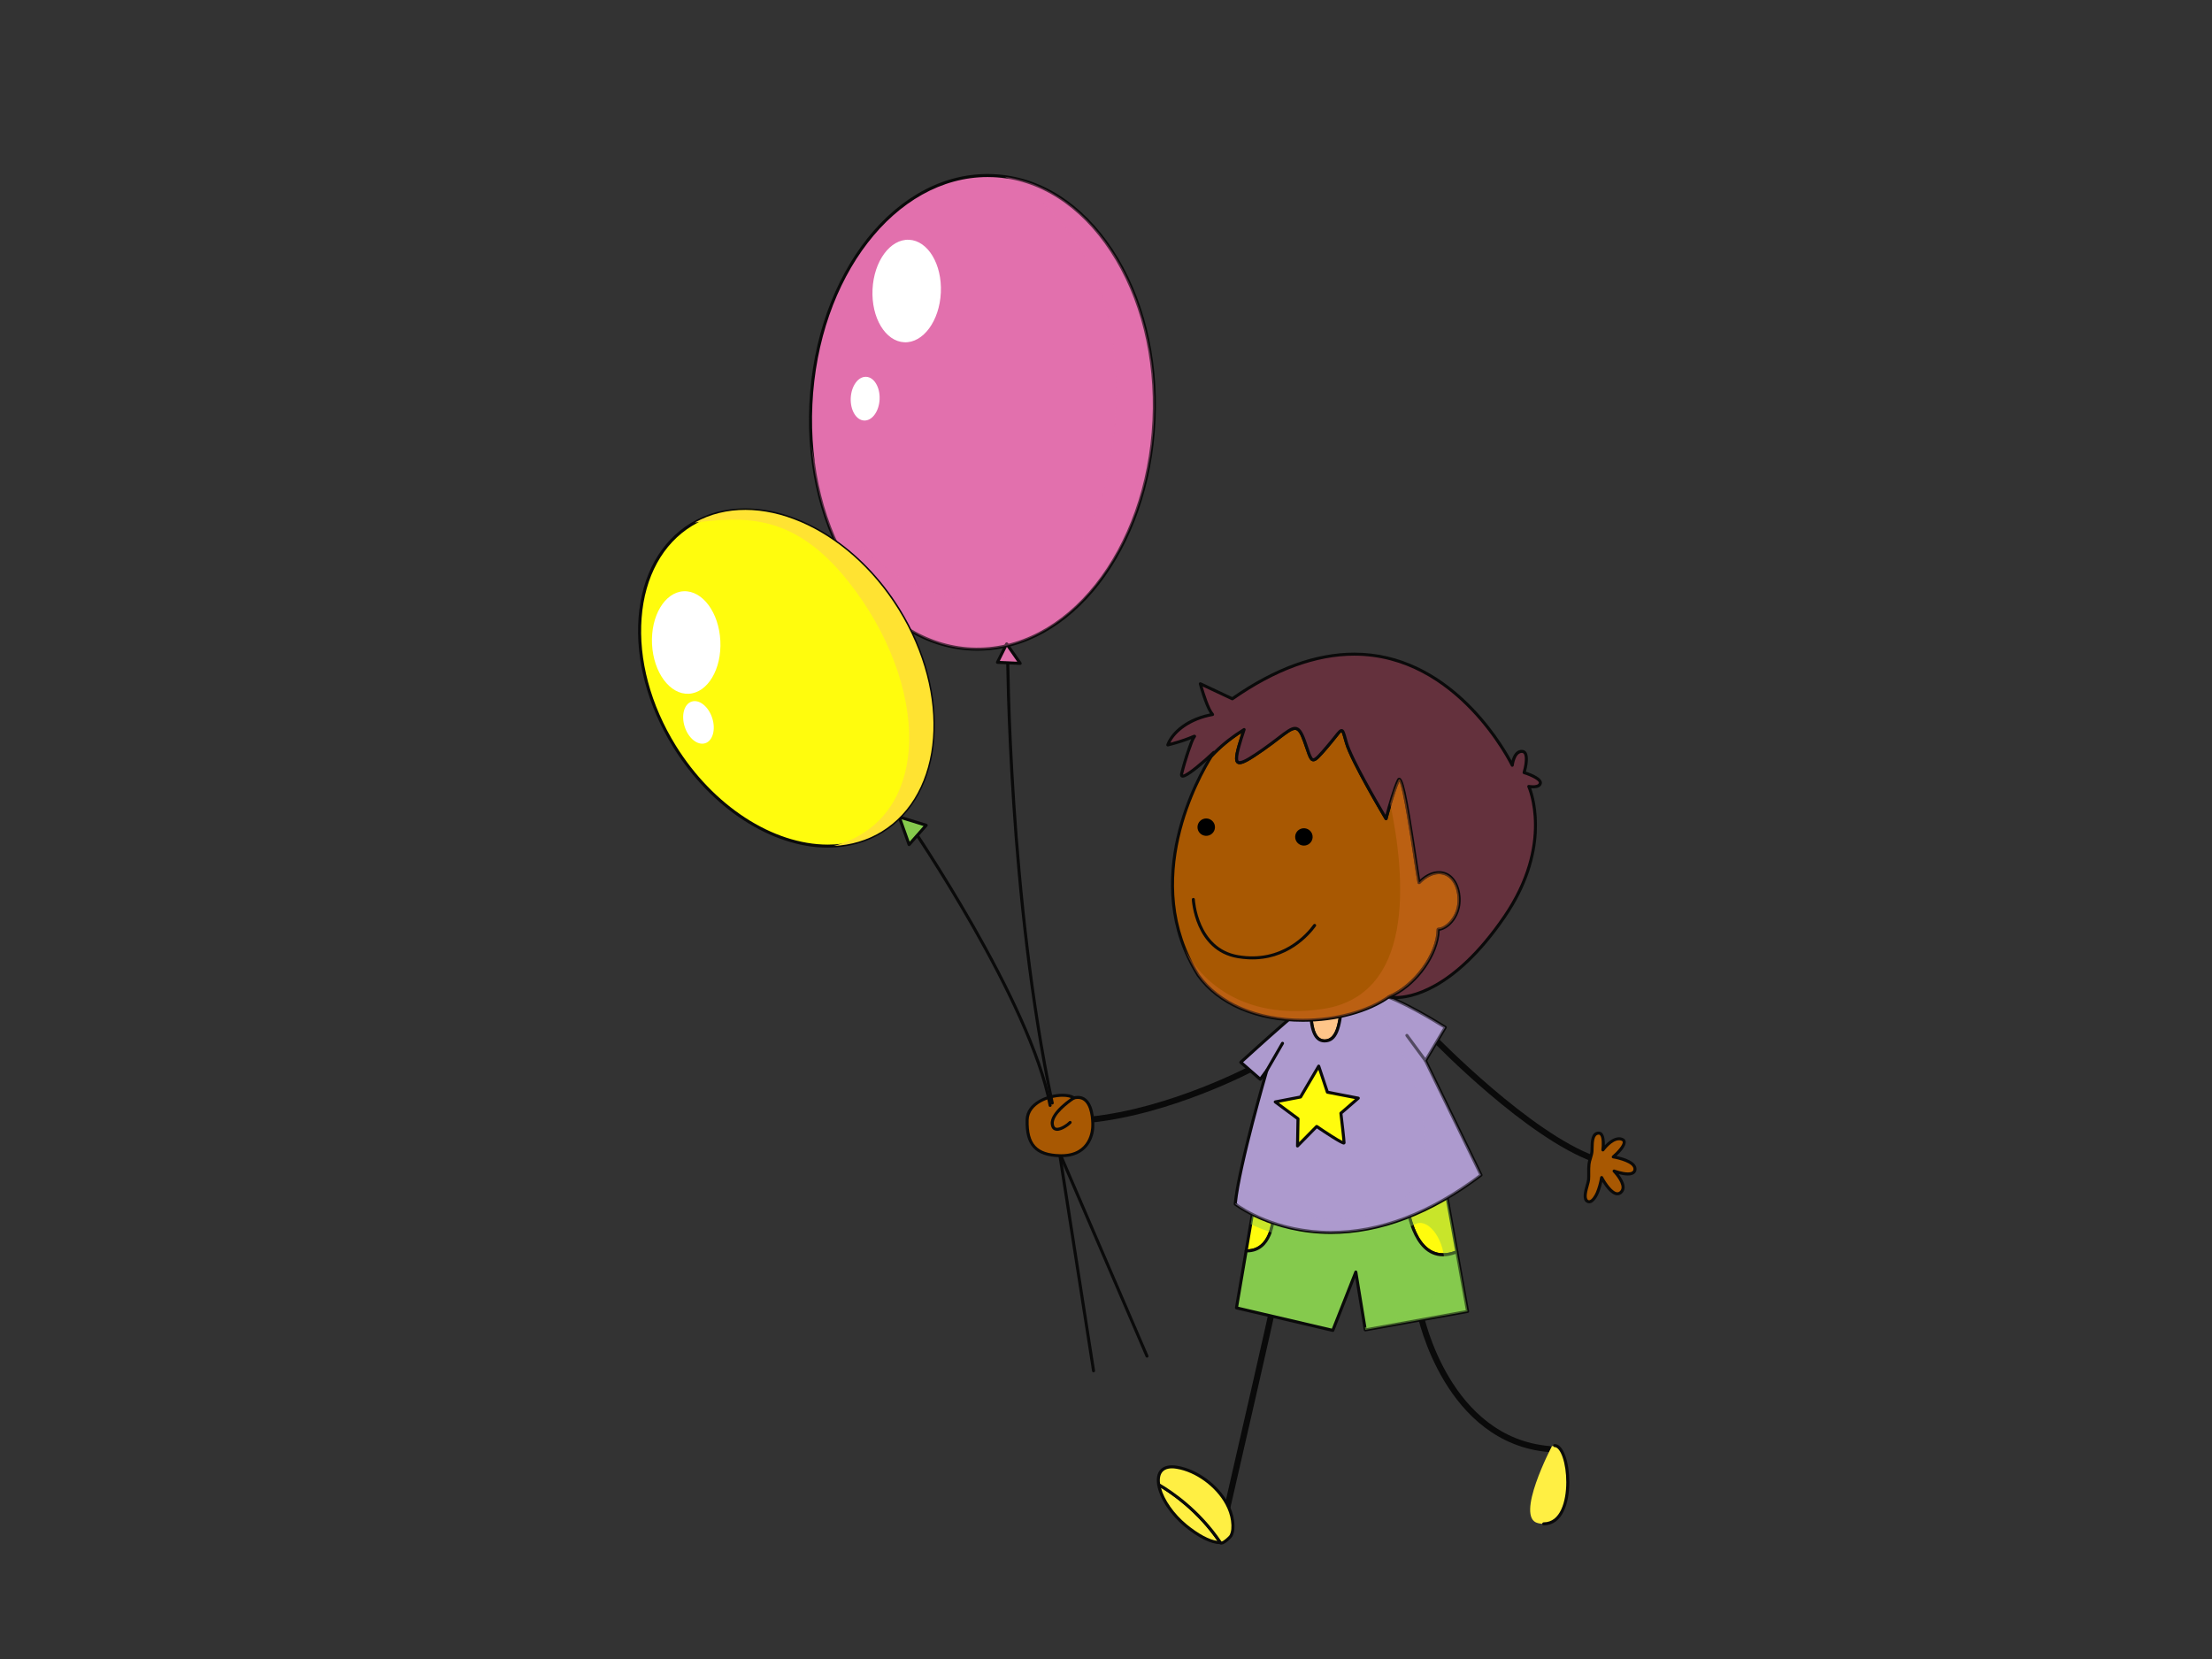 <?xml version="1.0" encoding="utf-8"?>
<!-- Generator: Adobe Illustrator 17.0.0, SVG Export Plug-In . SVG Version: 6.00 Build 0)  -->
<!DOCTYPE svg PUBLIC "-//W3C//DTD SVG 1.1//EN" "http://www.w3.org/Graphics/SVG/1.1/DTD/svg11.dtd">
<svg version="1.1" id="Layer_1" xmlns="http://www.w3.org/2000/svg" xmlns:xlink="http://www.w3.org/1999/xlink" x="0px" y="0px"
	 width="800px" height="600px" viewBox="0 0 800 600" enable-background="new 0 0 800 600" xml:space="preserve">
<rect x="0" y="0" width="800" height="600" fill="#333333" stroke="none"/>
<g>
	<g>
		<g>
			<g>
				<path fill="#0A0A0A" d="M443.878,546.071c-0.06,0-0.126-0.018-0.186-0.024c-0.603-0.133-0.964-0.723-0.838-1.307
					c5.526-24.019,16.029-69.882,16.252-71.527c0.078-0.579,0.621-0.982,1.187-0.958c0.59,0.06,1.03,0.53,1.006,1.121
					c-0.048,1.103-12.486,55.275-16.3,71.846C444.884,545.746,444.402,546.095,443.878,546.071L443.878,546.071z"/>
			</g>
			<g>
				<g>
					<path fill="#FFEF43" d="M419.064,536.948c0.723,4.423,4.278,10.274,9.786,14.812c4.718,3.881,9.328,6.219,12.522,6.14
						C433.628,546.342,423.734,539.648,419.064,536.948z"/>
					<path fill="#0A0A0A" d="M441.208,558.448c-3.23,0-7.87-2.284-12.708-6.273c-5.261-4.332-9.177-10.268-9.979-15.137
						c-0.036-0.211,0.06-0.428,0.229-0.542c0.175-0.12,0.404-0.12,0.584-0.024c4.092,2.368,14.48,9.166,22.501,21.121
						c0.109,0.168,0.12,0.373,0.024,0.56c-0.091,0.175-0.271,0.283-0.476,0.289L441.208,558.448z M419.865,538.063
						c1.151,4.363,4.701,9.455,9.34,13.281c4.188,3.434,8.159,5.561,11.088,5.947C433.14,547.005,424.294,540.768,419.865,538.063z"
						/>
				</g>
				<g>
					<path fill="#FFEF43" d="M443.697,543.818c-3.615-6.659-11.087-12.016-18.083-13.155c-5.345-0.868-7.243,2.049-6.55,6.285
						c4.67,2.7,14.564,9.394,22.307,20.952c0.608,0.898,3.549-1.941,3.796-2.405c0.898-1.627,0.844-3.796,0.597-5.574
						C445.463,547.825,444.751,545.77,443.697,543.818z"/>
					<path fill="#0A0A0A" d="M441.733,558.623L441.733,558.623c-0.35,0-0.633-0.151-0.819-0.416
						c-7.882-11.774-18.095-18.463-22.127-20.783c-0.144-0.085-0.234-0.229-0.265-0.386c-0.374-2.29-0.012-4.17,1.042-5.411
						c1.242-1.44,3.338-1.958,6.14-1.513c7.225,1.182,14.818,6.707,18.476,13.444c1.114,2.073,1.838,4.193,2.127,6.285
						c0.349,2.543,0.139,4.483-0.656,5.905C445.402,556.201,443.046,558.623,441.733,558.623z M419.564,536.611
						c4.231,2.476,14.354,9.219,22.224,20.915c0.687-0.078,2.621-1.844,2.904-2.302c0.663-1.217,0.837-2.922,0.524-5.231
						c-0.271-1.97-0.946-3.965-2-5.923c-3.507-6.454-10.78-11.745-17.692-12.872c-2.386-0.397-4.145,0-5.116,1.145
						C419.594,533.284,419.304,534.767,419.564,536.611z"/>
				</g>
			</g>
		</g>
		<g>
			<g>
				<path fill="#0A0A0A" d="M560.412,525.185c-0.012,0-0.03,0-0.042,0c-37.939-3.127-47.598-49.002-47.701-49.466
					c-0.12-0.584,0.271-1.163,0.861-1.277c0.597-0.126,1.181,0.259,1.302,0.85c0.084,0.452,9.442,44.736,45.73,47.712
					c0.59,0.06,1.048,0.579,0.994,1.187C561.514,524.77,560.996,525.21,560.412,525.185L560.412,525.185z"/>
			</g>
			<g>
				<path fill="#FFEF43" d="M561.249,523.083c0,0-13.534,25.76-5.055,27.773C571.433,554.471,568.112,519.431,561.249,523.083z"/>
				<path fill="#0A0A0A" d="M558.309,551.663c-0.307,0-0.555-0.241-0.555-0.536c0-0.313,0.248-0.554,0.555-0.554
					c6.014,0,8.159-7.514,8.159-14.546c0-3.272-0.47-6.538-1.308-8.961c-0.807-2.35-1.886-3.712-2.922-3.712
					c-0.307,0-0.549-0.234-0.549-0.542c0-0.302,0.241-0.542,0.549-0.542c1.591,0,2.959,1.536,3.959,4.447
					c0.874,2.531,1.368,5.929,1.368,9.31C567.564,543.588,565.136,551.663,558.309,551.663z"/>
			</g>
		</g>
	</g>
	<g>
		<g>
			<g>
				<path fill="#FFFC0D" d="M526.902,452.743l-4.001-22.169l-14.541,1.398C508.517,434.003,510.765,459.263,526.902,452.743z"/>
				<path fill="#0A0A0A" d="M521.907,454.364L521.907,454.364c-12.046,0-13.92-20.066-14.095-22.356
					c-0.018-0.301,0.205-0.56,0.5-0.591l14.534-1.38c0.283-0.03,0.542,0.163,0.597,0.446l3.989,22.163
					c0.042,0.247-0.091,0.506-0.326,0.596C525.275,453.99,523.527,454.364,521.907,454.364z M508.957,432.454
					c0.35,3.778,2.519,20.807,12.95,20.807l0,0c1.362,0,2.826-0.289,4.363-0.868l-3.821-21.223L508.957,432.454z"/>
			</g>
			<g>
				<path fill="#FFFC0D" d="M460.798,436.497l-7.544,0.723l-2.567,15.173C459.623,452.574,460.78,441.897,460.798,436.497z"/>
				<path fill="#0A0A0A" d="M450.916,452.936L450.916,452.936h-0.235c-0.163,0-0.313-0.072-0.41-0.193
					c-0.103-0.126-0.151-0.283-0.127-0.44l2.573-15.167c0.042-0.253,0.241-0.434,0.488-0.458l7.538-0.723
					c0.151-0.012,0.302,0.036,0.422,0.133c0.115,0.114,0.175,0.259,0.175,0.41C461.329,441.444,460.274,452.936,450.916,452.936z
					 M453.73,437.714l-2.392,14.125c7.436-0.313,8.792-9.063,8.894-14.739L453.73,437.714z"/>
			</g>
			<g>
				<path fill="#85CA4D" d="M526.902,452.743c-16.137,6.52-18.385-18.74-18.541-20.771l-47.562,4.525
					c-0.018,5.399-1.175,16.076-10.111,15.896l-3.495,20.609l34.829,8.159l8.321-21.115l3.429,20.922l36.999-6.676L526.902,452.743z
					"/>
				<path fill="#0A0A0A" d="M482.021,481.703c-0.036,0-0.085,0-0.12-0.012l-34.836-8.153c-0.283-0.066-0.463-0.344-0.421-0.627
					l3.501-20.608c0.048-0.277,0.277-0.476,0.554-0.458l0.217,0.006c8.08-0.006,9.304-9.63,9.316-15.354
					c0.006-0.283,0.223-0.518,0.512-0.542l47.568-4.538c0.151-0.006,0.289,0.036,0.398,0.126c0.12,0.097,0.193,0.229,0.199,0.38
					c0.163,2.181,1.941,21.343,12.998,21.337c1.476,0,3.085-0.344,4.772-1.03c0.163-0.06,0.338-0.048,0.482,0.03
					c0.145,0.084,0.241,0.217,0.271,0.386l3.881,21.548c0.054,0.296-0.145,0.585-0.446,0.633l-36.993,6.676
					c-0.145,0.024-0.289-0.006-0.41-0.09c-0.121-0.085-0.205-0.223-0.229-0.355l-3.104-18.957l-7.592,19.252
					C482.461,481.576,482.257,481.703,482.021,481.703z M447.807,472.592l33.877,7.924l8.153-20.663
					c0.085-0.241,0.325-0.379,0.566-0.349c0.247,0.024,0.445,0.205,0.494,0.458l3.332,20.374l35.902-6.484l-3.664-20.367
					c-1.597,0.584-3.127,0.88-4.561,0.88c-11.365,0-13.673-17.855-14.046-21.808l-46.52,4.435
					c-0.084,5.128-1.338,15.763-10.189,15.944L447.807,472.592z"/>
			</g>
		</g>
		<g opacity="0.45">
			<path fill="#85CA4D" d="M530.771,474.292l-3.869-21.548l-4.001-22.169l-14.541,1.398l-47.562,4.525l-7.544,0.723l-0.94,5.526
				c8.491,4.007,32.497,12.762,60.126-0.265c9.056-3.127,23.603,31.822-18.825,37.517l0.157,0.97L530.771,474.292z"/>
		</g>
	</g>
	<g>
		<g>
			<path fill="#0A0A0A" d="M395.485,496.316c-0.265-0.012-0.483-0.205-0.525-0.464L382.8,418.07
				c-0.042-0.301,0.163-0.572,0.458-0.626c0.313-0.036,0.591,0.162,0.639,0.452l12.148,77.782c0.042,0.307-0.163,0.584-0.452,0.632
				C395.557,496.316,395.515,496.316,395.485,496.316L395.485,496.316z"/>
		</g>
		<g>
			<path fill="#0A0A0A" d="M414.798,491.007c-0.199-0.012-0.386-0.139-0.47-0.332l-32.781-76.184
				c-0.12-0.272,0.012-0.591,0.283-0.711c0.277-0.114,0.608,0.006,0.729,0.278l32.769,76.19c0.12,0.277-0.012,0.597-0.289,0.723
				C414.96,490.995,414.875,491.013,414.798,491.007L414.798,491.007z"/>
		</g>
	</g>
	<g>
		<path fill="#0A0A0A" d="M393.797,406.079c-0.524-0.024-0.982-0.446-1.036-0.976c-0.054-0.609,0.386-1.145,0.982-1.205
			c29.66-2.928,59.24-18.819,59.536-18.969c0.524-0.296,1.199-0.103,1.495,0.428c0.295,0.536,0.096,1.193-0.428,1.476
			c-0.313,0.163-30.286,16.264-60.378,19.241C393.912,406.079,393.857,406.079,393.797,406.079L393.797,406.079z"/>
	</g>
	<g>
		<path fill="#A85802" d="M395.219,407.23c0,0,0.554-11.997-6.87-10.147c-3.188-2.513-16.679-0.223-16.878,7.972
			c-0.193,8.183,2.53,12.684,11.871,12.925C392.688,418.227,395.201,411.418,395.219,407.23z"/>
		<path fill="#0A0A0A" d="M383.843,418.529L383.843,418.529l-0.513-0.006c-8.912-0.229-12.63-4.26-12.407-13.486
			c0.157-6.459,8.093-9.466,13.389-9.466c1.79,0,3.242,0.325,4.164,0.922c1.934-0.416,3.549,0.03,4.773,1.301
			c2.79,2.904,2.531,9.201,2.519,9.461C395.762,411.436,393.23,418.529,383.843,418.529z M384.312,396.66
			c-4.875,0-12.148,2.669-12.28,8.406c-0.217,8.678,2.959,12.142,11.328,12.371l0.483,0.006c10.503,0,10.828-9.159,10.828-10.214
			c0.006-0.078,0.254-6.122-2.217-8.683c-1.013-1.043-2.302-1.344-3.959-0.934c-0.175,0.036-0.35,0-0.483-0.102
			C387.325,396.974,385.982,396.66,384.312,396.66z"/>
	</g>
	<g>
		<path fill="#0A0A0A" d="M576.579,420.294c-0.109-0.006-0.217-0.024-0.325-0.066c-24.146-8.744-56.818-42.302-58.198-43.718
			c-0.416-0.446-0.404-1.133,0.024-1.549c0.452-0.421,1.145-0.397,1.561,0.03c0.331,0.344,33.702,34.613,57.36,43.181
			c0.566,0.211,0.861,0.838,0.656,1.398C577.489,420.029,577.043,420.312,576.579,420.294L576.579,420.294z"/>
	</g>
	<g>
		<g>
			<path fill="#FFC589" d="M478.828,376.456c4.477,0.211,5.833-5.122,6.472-13.811l-11.189,2.609
				C474.055,370.032,474.772,376.275,478.828,376.456z"/>
			<path fill="#0A0A0A" d="M479.074,377.01L479.074,377.01l-0.277-0.006c-3.507-0.163-5.321-4.224-5.236-11.757
				c0-0.253,0.175-0.47,0.422-0.53l11.196-2.609c0.163-0.042,0.344,0,0.482,0.126c0.126,0.115,0.199,0.271,0.187,0.452
				C485.185,371.533,483.829,377.01,479.074,377.01z M474.651,365.682c0,3.941,0.585,10.063,4.2,10.238l0.223,0.006
				c3.76,0,5.002-5.008,5.623-12.582L474.651,365.682z"/>
		</g>
		<g>
			<path fill="#AD9ACE" d="M515.543,383.609l7.165-12.058c0,0-16.028-10.208-24.013-12.027l-11.021,2.561l-2.374,0.56
				c-0.639,8.689-1.994,14.022-6.472,13.811c-4.055-0.181-4.772-6.423-4.718-11.202l-5.466,1.271c0,0-7.641,6.568-13.763,12.118
				c-6.128,5.55-6.128,5.55-6.128,5.55l7.05,6.153l2.35-3.176c0,0-10.015,34.149-11.413,48.285c0,0,36.794,29.015,88.894-10.491
				L515.543,383.609z"/>
			<path fill="#0A0A0A" d="M481.286,446.277c0,0,0,0-0.006,0c-21.458,0-34.757-10.286-34.884-10.389
				c-0.151-0.12-0.223-0.295-0.211-0.488c1.145-11.599,8.153-36.878,10.599-45.458l-0.548,0.723
				c-0.091,0.126-0.229,0.205-0.379,0.217c-0.151,0.012-0.302-0.03-0.422-0.133l-7.05-6.14c-0.109-0.109-0.181-0.253-0.181-0.41
				c-0.006-0.157,0.06-0.307,0.175-0.41l6.128-5.55c6.062-5.484,13.703-12.058,13.781-12.124c0.066-0.06,0.151-0.096,0.229-0.12
				l5.466-1.277c0.162-0.03,0.337,0,0.47,0.108c0.126,0.109,0.205,0.265,0.199,0.434c-0.03,3.91,0.446,10.479,4.2,10.659
				l0.223,0.006c3.887-0.006,5.08-5.333,5.677-13.317c0.024-0.241,0.186-0.446,0.428-0.5l13.383-3.109
				c0.091-0.03,0.169-0.03,0.254,0c7.984,1.82,23.537,11.678,24.194,12.1c0.247,0.151,0.325,0.483,0.181,0.729l-7.026,11.811
				l19.963,41.09c0.121,0.235,0.049,0.513-0.162,0.669C517.706,439.245,499.309,446.277,481.286,446.277z M447.313,435.202
				c1.856,1.362,14.462,9.979,33.968,9.979h0.006c17.656,0,35.71-6.857,53.66-20.374l-19.897-40.958
				c-0.078-0.162-0.072-0.361,0.018-0.512l6.893-11.605c-2.621-1.639-16.167-9.967-23.266-11.642l-12.877,2.995
				c-0.675,8.611-2.066,13.925-6.743,13.925l-0.277-0.006c-3.404-0.157-5.2-3.971-5.243-11.064l-4.658,1.085
				c-0.922,0.802-7.978,6.887-13.648,12.021l-5.67,5.134l6.14,5.357l1.989-2.693c0.156-0.205,0.445-0.283,0.681-0.163
				c0.247,0.115,0.362,0.392,0.289,0.639C458.575,387.664,448.801,421.089,447.313,435.202z"/>
		</g>
	</g>
	<g>
		<path fill="#0A0A0A" d="M380.534,399.456c-0.247-0.006-0.452-0.181-0.506-0.434c-15.631-73.69-16.137-161.167-16.143-162.047
			c0-0.295,0.241-0.536,0.548-0.542c0.338-0.03,0.561,0.241,0.555,0.542c0.006,0.874,0.512,88.242,16.107,161.83
			c0.067,0.289-0.12,0.572-0.415,0.645C380.63,399.451,380.589,399.462,380.534,399.456L380.534,399.456z"/>
	</g>
	<g>
		<path fill="#0A0A0A" d="M379.763,400.336c-0.247-0.018-0.47-0.199-0.512-0.445c-6.929-37.481-50.153-100.746-50.587-101.385
			c-0.169-0.253-0.103-0.591,0.15-0.753c0.253-0.175,0.591-0.109,0.759,0.139c0.44,0.632,43.784,64.103,50.756,101.795
			c0.054,0.307-0.133,0.584-0.44,0.639C379.847,400.336,379.811,400.336,379.763,400.336L379.763,400.336z"/>
	</g>
	<g>
		<path fill="#0A0A0A" d="M515.519,384.151c-0.157-0.006-0.313-0.078-0.416-0.217l-6.731-9.141c-0.175-0.253-0.12-0.591,0.12-0.771
			c0.247-0.175,0.597-0.115,0.771,0.126l6.731,9.135c0.169,0.254,0.115,0.591-0.12,0.771
			C515.76,384.133,515.639,384.157,515.519,384.151L515.519,384.151z"/>
	</g>
	<g>
		<path fill="#0A0A0A" d="M458.123,387.712c-0.084,0-0.175-0.03-0.253-0.072c-0.259-0.151-0.349-0.482-0.199-0.741l5.689-9.852
			c0.157-0.259,0.488-0.344,0.747-0.199c0.265,0.151,0.355,0.482,0.205,0.753l-5.682,9.84
			C458.521,387.628,458.322,387.718,458.123,387.712L458.123,387.712z"/>
	</g>
	<g>
		<path fill="#FFFC0D" d="M476.936,385.579l-6.575,11.172l-9.159,1.759l8.243,6.116l-0.181,9.834l6.929-7.062
			c0,0,9.871,6.736,9.9,5.917c0.036-0.813-1.145-10.708-1.145-10.708l6.303-5.447l-11.178-2.152L476.936,385.579z"/>
		<path fill="#0A0A0A" d="M469.265,414.997c-0.066,0-0.139-0.012-0.211-0.036c-0.217-0.084-0.343-0.289-0.338-0.518l0.169-9.545
			l-8.009-5.948c-0.175-0.126-0.259-0.344-0.211-0.56c0.054-0.211,0.217-0.374,0.428-0.41l8.924-1.723l6.441-10.955
			c0.109-0.193,0.32-0.301,0.536-0.271c0.211,0.024,0.392,0.168,0.458,0.373l3.043,9.123l10.859,2.103
			c0.205,0.036,0.379,0.181,0.428,0.386c0.06,0.199-0.012,0.416-0.175,0.561l-6.08,5.254c0.217,1.832,1.157,9.732,1.115,10.509
			c-0.006,0.289-0.344,0.597-0.645,0.597l0,0c-1.037,0-6.87-3.892-9.732-5.833l-6.61,6.731
			C469.554,414.943,469.415,414.997,469.265,414.997z M462.516,398.812l7.261,5.381c0.139,0.102,0.217,0.271,0.217,0.44
			l-0.157,8.454l5.966-6.068c0.181-0.193,0.482-0.211,0.705-0.072c3.549,2.423,7.514,4.972,9.003,5.695
			c-0.151-1.82-0.717-6.755-1.103-9.967c-0.03-0.181,0.042-0.355,0.181-0.476l5.447-4.719l-10.063-1.934
			c-0.199-0.036-0.362-0.181-0.428-0.362l-2.748-8.286l-5.959,10.129c-0.078,0.133-0.217,0.223-0.374,0.253L462.516,398.812z"/>
	</g>
	<g>
		<path fill="#A85802" d="M575.175,418.944c0.253-0.844,0.512-1.675,0.591-2.537c0.138-1.778-0.392-6.52,2.392-6.61
			c2.392-0.072,1.554,6.08,1.554,6.08s3.537-4.935,6.785-3.875c3.248,1.055-3.043,6.412-3.043,6.412s8.189,1.29,7.851,4.562
			c-0.331,3.26-7.544,0.56-7.544,0.56s5.254,5.333,2.386,7.755c-2.862,2.416-6.894-5.417-6.894-5.417
			c-0.32,1.868-0.819,3.754-1.543,5.502c-0.494,1.175-2.085,4.079-3.664,3.049c-1.862-1.229,0.362-6.146,0.483-7.755
			c0.151-1.874-0.06-3.772,0.157-5.64C574.759,420.324,574.97,419.631,575.175,418.944z"/>
		<path fill="#0A0A0A" d="M574.741,435.196c-0.35,0-0.681-0.108-1.001-0.313c-1.681-1.103-0.855-4.044-0.199-6.406
			c0.217-0.741,0.41-1.459,0.446-1.85c0.06-0.826,0.06-1.688,0.048-2.519c-0.012-1.019-0.024-2.085,0.102-3.14
			c0.09-0.784,0.314-1.525,0.512-2.181l0.061-0.205c0.229-0.76,0.445-1.483,0.506-2.224c0.024-0.301,0.024-0.693,0.03-1.133
			c0.024-2.199,0.072-5.887,2.892-5.972c0,0,0,0,0.006,0c0.573,0,1.018,0.205,1.368,0.597c0.819,0.946,0.934,2.904,0.885,4.363
			c1.182-1.253,3.115-2.91,5.159-2.91c0.379,0,0.759,0.054,1.109,0.181c0.904,0.289,1.205,0.861,1.283,1.283
			c0.319,1.627-1.947,4.037-3.32,5.315c2.398,0.506,7.526,1.946,7.231,4.941c-0.078,0.783-0.597,2.109-3.109,2.109
			c-1.109,0-2.344-0.259-3.339-0.512c1.001,1.301,2.224,3.254,2.146,4.959c-0.048,0.856-0.398,1.578-1.048,2.127
			c-0.47,0.392-0.982,0.597-1.549,0.597c-2.169,0-4.338-3.037-5.453-4.869c-0.338,1.507-0.771,2.904-1.29,4.146
			C577.965,432.183,576.621,435.196,574.741,435.196z M578.206,410.345c-1.664,0.054-1.82,2.447-1.85,4.893
			c-0.012,0.464-0.012,0.885-0.043,1.205c-0.066,0.855-0.319,1.669-0.548,2.452l-0.06,0.205c-0.187,0.609-0.404,1.302-0.476,1.989
			c-0.115,0.989-0.109,2.025-0.103,3.013c0.012,0.856,0.018,1.735-0.049,2.603c-0.036,0.512-0.241,1.235-0.47,2.073
			c-0.5,1.796-1.272,4.532-0.253,5.194c0.12,0.085,0.253,0.12,0.386,0.12c0.855,0,1.952-1.705,2.458-2.922
			c0.651-1.573,1.163-3.386,1.512-5.387c0.042-0.229,0.223-0.415,0.458-0.452c0.229-0.024,0.458,0.085,0.573,0.289
			c1.115,2.163,3.513,5.586,5.218,5.586c0.296,0,0.573-0.103,0.837-0.338c0.41-0.35,0.627-0.79,0.657-1.338
			c0.109-2.338-3.055-5.58-3.085-5.616c-0.174-0.187-0.205-0.464-0.067-0.681c0.139-0.217,0.404-0.302,0.651-0.217
			c0.03,0.012,2.736,1.013,4.797,1.013c1.892,0,1.97-0.814,2.007-1.115c0.229-2.242-5.405-3.652-7.394-3.965
			c-0.211-0.03-0.386-0.175-0.44-0.392c-0.06-0.193,0.006-0.421,0.163-0.548c1.711-1.453,4.001-3.971,3.772-5.032
			c0-0.084-0.048-0.307-0.53-0.463c-0.253-0.078-0.512-0.121-0.771-0.121c-2.645,0-5.363,3.766-5.393,3.802
			c-0.145,0.211-0.422,0.283-0.651,0.199c-0.235-0.102-0.379-0.338-0.344-0.591c0.217-1.567,0.265-4.381-0.488-5.231
			C578.543,410.417,578.392,410.345,578.206,410.345z"/>
	</g>
	<g>
		<path fill="#0A0A0A" d="M382.198,408.977c-0.199-0.006-0.38-0.036-0.555-0.096c-0.627-0.175-1.416-0.711-1.609-2.248
			c-0.573-4.507,7.67-9.792,8.026-10.003c0.254-0.175,0.597-0.096,0.76,0.163c0.157,0.253,0.084,0.591-0.163,0.747
			c-2.229,1.416-7.936,5.779-7.538,8.948c0.145,1.157,0.663,1.308,0.826,1.349c1.386,0.392,4.182-1.663,4.652-2.236
			c0.193-0.234,0.542-0.265,0.777-0.078c0.235,0.193,0.265,0.537,0.072,0.766C387.06,406.766,384.294,409.074,382.198,408.977
			L382.198,408.977z"/>
	</g>
	<g opacity="0.45">
		<path fill="#AD9ACE" d="M515.543,383.609l7.165-12.058c0,0-16.028-10.208-24.013-12.027l-2.042,0.482
			c10.322,17.614,56.028,103.379-49.9,75.244c0,0.072-0.006,0.139-0.012,0.205c0,0,36.794,29.015,88.894-10.491L515.543,383.609z"/>
	</g>
	<g>
		<g>
			<g>
				<path fill="#A85802" d="M520.141,336.101c3.122-0.043,8.671-5.062,7.394-12.962c-1.284-7.888-8.153-10.208-14.318-3.929
					c-1.308-7.165-5.622-40.698-7.435-37.137c-1.82,3.555-4.501,13.992-4.501,13.992s-12.432-20.777-14.317-27.424
					c-1.899-6.64-1.03-5.507-7.039,1.494c-6.014,7.02-5.224,5.96-8.152-2.187c-2.929-8.147-4.393-4.206-15.197,3.315
					c-10.804,7.514-11.118,6.224-6.623-7.412c-5.345,3.284-9.129,6.665-11.744,9.478c-4.574,7.255-26.303,45.194-4.869,79.379
					c14.986,20.904,52.196,19.602,68.972,7.797C511.843,356.661,520.093,345.019,520.141,336.101z"/>
				<path fill="#0A0A0A" d="M471.187,369.538L471.187,369.538c-16.806,0-30.768-6.014-38.294-16.516
					c-21.615-34.462,0.247-72.666,4.851-79.981c3.332-3.603,7.321-6.827,11.913-9.653c0.193-0.12,0.452-0.109,0.632,0.036
					c0.181,0.139,0.253,0.38,0.181,0.603c-1.398,4.236-3.308,10.039-2.519,11.112c0.036,0.048,0.102,0.138,0.379,0.138
					c1.32,0,4.592-2.139,7.924-4.459c2.302-1.597,4.194-3.061,5.73-4.23c3.007-2.314,4.833-3.712,6.375-3.712
					c1.808,0,2.838,1.874,3.929,4.887c0.344,0.982,0.651,1.862,0.91,2.633c0.705,2.073,1.314,3.851,1.789,3.851
					c0.687,0,2.374-1.965,4.508-4.459c1.187-1.38,2.103-2.519,2.832-3.434c1.501-1.886,2.115-2.67,2.862-2.67
					c0.952,0,1.253,1.061,1.964,3.622l0.331,1.187c1.597,5.616,10.985,21.747,13.595,26.176c0.789-2.916,2.742-9.979,4.2-12.835
					c0.241-0.47,0.566-0.56,0.789-0.56c1.422,0,2.585,4.369,6.298,28.948c0.482,3.2,0.903,6.026,1.217,7.876
					c2.2-1.989,4.543-3.031,6.828-3.031c3.923,0,6.863,3.061,7.665,7.996c0.868,5.369-1.326,8.912-2.706,10.545
					c-1.404,1.651-3.157,2.766-4.682,2.995c-0.355,9.298-8.707,20.603-18.174,24.417
					C494.989,366.333,483.233,369.538,471.187,369.538z M448.952,265.129c-3.971,2.573-7.442,5.453-10.34,8.575
					c-4.483,7.134-26.062,44.826-4.802,78.709c7.291,10.178,20.928,16.035,37.378,16.035l0,0c11.829,0,23.339-3.134,30.81-8.388
					c9.214-3.724,17.547-15.125,17.59-23.965c0-0.296,0.247-0.53,0.542-0.536c1.325-0.019,3.049-1.061,4.399-2.658
					c1.265-1.494,3.266-4.736,2.458-9.672c-0.705-4.363-3.218-7.08-6.574-7.08c-2.242,0-4.592,1.193-6.797,3.447
					c-0.151,0.138-0.355,0.193-0.554,0.132c-0.193-0.066-0.344-0.217-0.38-0.421c-0.313-1.736-0.826-5.074-1.404-8.918
					c-1.338-8.9-3.778-25.032-5.158-27.749c-1.784,3.815-4.279,13.474-4.303,13.57c-0.06,0.223-0.235,0.374-0.458,0.404
					c-0.223,0.042-0.446-0.073-0.555-0.259c-0.506-0.85-12.491-20.922-14.372-27.562l-0.343-1.193
					c-0.38-1.38-0.742-2.676-0.982-2.85c-0.187,0.102-1.03,1.151-1.917,2.278c-0.729,0.916-1.657,2.073-2.85,3.471
					c-3.085,3.597-4.212,4.845-5.351,4.845l0,0c-1.265,0-1.796-1.536-2.826-4.598c-0.265-0.771-0.56-1.645-0.922-2.621
					c-1.066-2.989-1.868-4.146-2.88-4.146c-1.169,0-2.97,1.38-5.713,3.471c-1.53,1.181-3.447,2.645-5.761,4.254
					c-4.953,3.453-7.195,4.677-8.557,4.677c-0.693,0-1.079-0.326-1.271-0.603C446.162,274.553,446.86,271.582,448.952,265.129z"/>
			</g>
			<g>
				<path fill="#64313D" d="M557.085,283.248c0.368-1.898-5.875-3.826-5.875-3.826s2.277-7.544-0.747-7.683
					c-3.013-0.133-3.531,5.031-3.531,5.031s-33.835-71.219-101.234-24.037l-11.582-5.453c0,0,2.338,8.846,4.441,11.13
					c-9.714,1.742-14.92,7.249-16.197,11.003c8.346-2.073,10.353-3.892,9.485-2.844c-0.867,1.061-3.441,8.864-4.471,13.184
					c-1.018,4.327,11.642-7.659,11.642-7.659s-0.307,0.44-0.808,1.235c2.615-2.814,6.4-6.195,11.744-9.478
					c-4.495,13.636-4.182,14.926,6.623,7.412c10.804-7.521,12.268-11.462,15.197-3.315c2.929,8.147,2.139,9.208,8.152,2.187
					c6.008-7.002,5.14-8.135,7.039-1.494c1.886,6.647,14.317,27.424,14.317,27.424s2.681-10.437,4.501-13.992
					c1.814-3.561,6.128,29.972,7.435,37.137c6.165-6.279,13.034-3.959,14.318,3.929c1.277,7.9-4.272,12.919-7.394,12.962
					c-0.048,8.918-8.297,20.56-17.83,24.404c6.544,1.404,23.488-2.199,41.801-28.948c18.294-26.754,8.792-47.134,8.792-47.134
					S556.724,285.141,557.085,283.248z"/>
				<path fill="#0A0A0A" d="M504.98,361.313c-1.019,0-1.952-0.09-2.778-0.265c-0.241-0.054-0.416-0.247-0.44-0.494
					c-0.018-0.23,0.12-0.464,0.344-0.542c9.105-3.676,17.438-15.077,17.481-23.917c0-0.296,0.247-0.53,0.542-0.536
					c1.325-0.019,3.049-1.061,4.399-2.658c1.265-1.494,3.266-4.736,2.458-9.672c-0.705-4.363-3.218-7.08-6.574-7.08
					c-2.206,0-4.622,1.223-6.797,3.447c-0.151,0.138-0.355,0.193-0.554,0.132c-0.193-0.066-0.344-0.217-0.38-0.421
					c-0.313-1.736-0.826-5.074-1.404-8.918c-1.338-8.9-3.778-25.032-5.158-27.749c-1.784,3.815-4.279,13.474-4.303,13.57
					c-0.06,0.223-0.235,0.374-0.458,0.404c-0.223,0.042-0.446-0.073-0.555-0.259c-0.506-0.85-12.491-20.922-14.372-27.562
					l-0.343-1.193c-0.38-1.38-0.742-2.676-0.982-2.85c-0.187,0.102-1.03,1.151-1.917,2.278c-0.729,0.916-1.657,2.073-2.85,3.471
					c-3.085,3.597-4.212,4.845-5.351,4.845c-1.265,0-1.796-1.536-2.826-4.598c-0.265-0.771-0.56-1.645-0.922-2.621
					c-1.066-2.989-1.868-4.146-2.88-4.146c-1.169,0-2.97,1.38-5.713,3.471c-1.53,1.181-3.447,2.645-5.761,4.254
					c-4.953,3.453-7.195,4.677-8.557,4.677c-0.693,0-1.079-0.326-1.271-0.603c-0.898-1.223-0.199-4.194,1.892-10.648
					c-3.971,2.573-7.442,5.453-10.34,8.575c-0.168,0.186-0.44,0.229-0.65,0.126c-2.826,2.585-8.352,7.418-10.19,7.418
					c-0.422,0-0.651-0.193-0.777-0.355c-0.229-0.289-0.283-0.705-0.151-1.259c0.826-3.489,2.772-9.696,3.983-12.329
					c-1.422,0.578-4.085,1.585-8.334,2.639c-0.193,0.048-0.404-0.012-0.542-0.157c-0.138-0.144-0.181-0.355-0.114-0.536
					c1.096-3.23,5.622-9.117,15.751-11.208c-1.982-3.043-3.917-10.298-4.007-10.624c-0.048-0.199,0.018-0.428,0.193-0.554
					c0.163-0.139,0.386-0.163,0.579-0.073l11.286,5.303c15.311-10.654,30.159-16.059,44.133-16.059
					c33.865,0,53.039,31.901,56.921,39.077c0.434-1.627,1.44-3.917,3.657-3.917c0.006,0,0.139,0,0.151,0
					c0.621,0.03,1.133,0.307,1.489,0.802c1.193,1.663,0.289,5.598-0.102,7.068c1.946,0.645,6.122,2.277,5.742,4.279
					c-0.157,0.801-0.832,1.759-3.175,1.759l0,0c-0.247,0-0.494-0.012-0.693-0.03c1.536,4.224,6.942,23.187-9.196,46.791
					C525.866,359.186,509.529,361.313,504.98,361.313z M504.305,360.204c0.217,0.006,0.44,0.012,0.675,0.012
					c4.411,0,20.277-2.085,38.668-28.967c17.927-26.2,8.846-46.393,8.755-46.604c-0.09-0.181-0.06-0.398,0.06-0.566
					c0.133-0.157,0.349-0.235,0.542-0.193c0.006,0,0.675,0.12,1.446,0.12c0.723,0,1.94-0.115,2.097-0.862
					c0.157-0.831-2.772-2.362-5.508-3.199c-0.283-0.091-0.446-0.392-0.356-0.675c0.591-1.965,1.224-5.502,0.41-6.641
					c-0.162-0.229-0.362-0.331-0.656-0.343l0,0c-2.447,0-2.959,4.489-2.965,4.537c-0.018,0.247-0.205,0.446-0.452,0.482
					c-0.247,0.043-0.482-0.084-0.585-0.301c-0.205-0.404-19.391-39.879-56.667-39.879c-13.823,0-28.538,5.393-43.76,16.047
					c-0.156,0.115-0.373,0.133-0.554,0.048l-10.497-4.935c0.711,2.44,2.459,8.075,3.995,9.756c0.133,0.151,0.181,0.355,0.114,0.548
					c-0.066,0.187-0.223,0.326-0.421,0.356c-8.189,1.464-13.516,5.863-15.366,9.671c4.212-1.108,6.646-2.121,7.725-2.567
					c0.591-0.253,0.789-0.338,0.989-0.338c0.21,0,0.44,0.139,0.53,0.338c0.168,0.355-0.078,0.657-0.253,0.868
					c-0.754,0.903-3.278,8.418-4.363,12.967c-0.025,0.115-0.037,0.193-0.043,0.247c1.543-0.241,7.159-5.013,10.768-8.436
					c0.145-0.133,0.344-0.169,0.512-0.133c3.007-2.977,6.538-5.73,10.51-8.177c0.193-0.12,0.452-0.109,0.632,0.036
					c0.181,0.139,0.253,0.38,0.181,0.603c-1.398,4.236-3.308,10.039-2.519,11.112c0.036,0.048,0.102,0.138,0.379,0.138
					c1.32,0,4.592-2.139,7.924-4.459c2.302-1.597,4.194-3.061,5.73-4.23c3.007-2.314,4.833-3.712,6.375-3.712
					c1.808,0,2.838,1.874,3.929,4.887c0.344,0.976,0.651,1.862,0.904,2.633c0.711,2.073,1.32,3.851,1.796,3.851
					c0.687,0,2.374-1.965,4.508-4.459c1.187-1.38,2.103-2.519,2.832-3.434c1.501-1.886,2.115-2.67,2.862-2.67
					c0.952,0,1.253,1.061,1.964,3.622l0.331,1.187c1.597,5.616,10.985,21.747,13.595,26.176c0.789-2.916,2.742-9.979,4.2-12.835
					c0.241-0.47,0.566-0.56,0.789-0.56c1.422,0,2.585,4.369,6.298,28.948c0.482,3.2,0.903,6.026,1.217,7.876
					c2.2-1.989,4.543-3.031,6.828-3.031c3.923,0,6.863,3.061,7.665,7.996c0.868,5.369-1.326,8.912-2.706,10.545
					c-1.404,1.651-3.157,2.766-4.682,2.995C520.358,345.309,513.007,355.775,504.305,360.204z"/>
			</g>
		</g>
		<g>
			<path d="M474.73,302.826c-0.078,1.73-1.561,3.073-3.302,2.995c-1.747-0.084-3.091-1.554-3.013-3.29
				c0.078-1.723,1.561-3.067,3.302-2.983C473.465,299.626,474.808,301.097,474.73,302.826z"/>
		</g>
		<g>
			<path d="M439.406,299.289c-0.084,1.736-1.56,3.074-3.308,3.001c-1.747-0.085-3.085-1.555-3.007-3.285
				c0.085-1.735,1.555-3.073,3.303-2.995C438.135,296.096,439.485,297.565,439.406,299.289z"/>
		</g>
		<g>
			<path fill="#0A0A0A" d="M451.537,346.948c-1.265-0.06-2.579-0.193-3.947-0.428c-15.546-2.651-16.541-21.006-16.553-21.199
				c-0.006-0.296,0.223-0.549,0.53-0.566c0.338-0.012,0.555,0.223,0.566,0.524c0.006,0.168,0.982,17.656,15.637,20.168
				c15.903,2.717,24.863-7.791,27.231-11.075c0.175-0.253,0.518-0.301,0.765-0.133c0.253,0.187,0.313,0.524,0.133,0.765
				C473.64,338.137,465.619,347.598,451.537,346.948L451.537,346.948z"/>
		</g>
		<g opacity="0.4">
			<path fill="#D76B2A" d="M527.535,323.139c-1.284-7.888-8.153-10.208-14.318-3.929c-1.308-7.165-5.622-40.698-7.435-37.137
				c-0.94,1.832-2.085,5.46-3.001,8.569c5.55,26.266,9.419,70.339-25.724,74.449c-27.725,3.664-43.187-10.581-48.761-22.362
				c1.313,3.338,2.977,6.67,5.043,9.979c14.986,20.904,52.196,19.602,68.972,7.797c9.533-3.844,17.782-15.486,17.83-24.404
				C523.262,336.059,528.812,331.039,527.535,323.139z"/>
		</g>
	</g>
	<g>
		<g>
			<g>
				<g>
					<path fill="#E270AD" d="M417.364,151.981c-2.2,47.279-31.763,84.325-66.038,82.753c-34.269-1.567-60.264-41.168-58.065-88.441
						c2.205-47.285,31.762-84.337,66.031-82.765C393.568,65.095,419.557,104.697,417.364,151.981z"/>
					<path fill="#0A0A0A" d="M353.43,235.331c-0.705,0-1.41-0.018-2.127-0.048c-16.752-0.765-32.075-10.473-43.139-27.327
						c-11.033-16.806-16.523-38.71-15.45-61.698c2.218-47.701,31.738-84.892,66.603-83.272
						c16.764,0.766,32.082,10.473,43.157,27.328c11.021,16.806,16.511,38.704,15.438,61.686
						C415.737,198.73,387.416,235.331,353.43,235.331z M357.196,64.028c-33.395,0-61.241,36.137-63.386,82.283
						c-1.06,22.754,4.369,44.434,15.276,61.041c10.87,16.553,25.881,26.08,42.265,26.839c34.287,1.543,63.271-35.136,65.459-82.24
						c1.061-22.747-4.363-44.429-15.263-61.036c-10.864-16.553-25.887-26.092-42.277-26.839
						C358.576,64.046,357.889,64.028,357.196,64.028z"/>
				</g>
				<g>
					<path fill="#FFFFFF" d="M340.269,105.823c-0.476,10.238-6.393,18.282-13.215,17.963c-6.827-0.307-11.973-8.858-11.491-19.096
						c0.476-10.237,6.394-18.282,13.215-17.975C335.6,87.035,340.746,95.585,340.269,105.823z"/>
				</g>
				<g>
					<path fill="#FFFFFF" d="M318.119,144.425c-0.205,4.363-2.706,7.798-5.598,7.665c-2.869-0.133-5.044-3.778-4.839-8.147
						c0.205-4.363,2.7-7.804,5.586-7.665C316.142,136.411,318.317,140.056,318.119,144.425z"/>
				</g>
			</g>
			<g>
				<polygon fill="#E270AD" points="364.072,232.866 360.739,239.543 368.982,239.917 				"/>
				<path fill="#0A0A0A" d="M368.982,240.471c-0.012,0-0.024-0.006-0.03-0.006l-8.238-0.379c-0.187,0-0.349-0.109-0.446-0.265
					c-0.096-0.162-0.103-0.349-0.018-0.524l3.338-6.676c0.078-0.169,0.247-0.283,0.44-0.302c0.217,0,0.392,0.078,0.5,0.235
					l4.899,7.05c0.115,0.175,0.126,0.404,0.03,0.578C369.356,240.362,369.182,240.471,368.982,240.471z M361.601,239.037
					l6.291,0.277l-3.742-5.375L361.601,239.037z"/>
			</g>
		</g>
		<g opacity="0.35">
			<path fill="#E270AD" d="M363.421,63.926c20.06,11.262,45.435,37.01,39.33,94.491c-9.696,91.478-100.589,63.108-109.26,2.344
				c3.097,40.626,27.14,72.563,57.836,73.973c34.275,1.573,63.838-35.474,66.038-82.753
				C419.473,106.613,395.623,68.343,363.421,63.926z"/>
		</g>
	</g>
	<g>
		<g>
			<g>
				<g>
					<path fill="#FFFC0D" d="M324.97,220.471c18.994,30.671,16.246,66.609-6.128,80.276c-22.368,13.648-55.908-0.145-74.895-30.81
						c-18.988-30.665-16.246-66.609,6.134-80.264C272.455,176.012,305.983,189.806,324.97,220.471z"/>
					<path fill="#0A0A0A" d="M299.42,306.556c-20.313,0-42.277-14.263-55.944-36.336c-9.243-14.932-13.69-31.563-12.533-46.845
						c1.187-15.324,7.869-27.46,18.843-34.166c5.827-3.549,12.455-5.363,19.71-5.363c20.319,0,42.283,14.263,55.944,36.335
						c19.12,30.883,16.294,67.23-6.309,81.024C313.31,304.755,306.687,306.556,299.42,306.556z M269.496,184.943
						c-7.05,0-13.48,1.747-19.132,5.194c-10.672,6.508-17.174,18.348-18.313,33.329c-1.157,15.04,3.242,31.455,12.353,46.188
						c13.48,21.753,35.07,35.811,55.016,35.811c7.05,0,13.486-1.747,19.132-5.194c22.079-13.474,24.76-49.14,5.953-79.511
						C311.044,199.001,289.448,184.943,269.496,184.943z"/>
				</g>
				<g>
					<path fill="#FFFFFF" d="M260.524,231.77c0.512,10.244-4.604,18.8-11.431,19.138c-6.827,0.338-12.763-7.695-13.275-17.926
						c-0.506-10.244,4.615-18.807,11.437-19.144C254.076,213.505,260.018,221.538,260.524,231.77z"/>
				</g>
				<g>
					<path fill="#FFFFFF" d="M257.583,259.681c1.338,4.158,0.205,8.243-2.543,9.123c-2.741,0.868-6.056-1.789-7.4-5.948
						c-1.349-4.169-0.216-8.249,2.531-9.123C252.913,252.854,256.227,255.517,257.583,259.681z"/>
				</g>
			</g>
			<g>
				<polygon fill="#85CA4D" points="325.211,295.469 328.784,305.459 334.979,298.464 				"/>
				<path fill="#0A0A0A" d="M328.784,306.008c-0.036,0-0.072-0.006-0.102-0.006c-0.193-0.042-0.349-0.168-0.41-0.355l-3.579-9.997
					c-0.072-0.193-0.024-0.41,0.12-0.56c0.145-0.145,0.362-0.205,0.555-0.145l9.768,3.001c0.181,0.054,0.32,0.193,0.373,0.373
					c0.049,0.175,0.006,0.379-0.12,0.512l-6.195,6.996C329.098,305.942,328.935,306.008,328.784,306.008z M326.097,296.312
					l2.892,8.093l5.013-5.664L326.097,296.312z"/>
			</g>
		</g>
		<g>
			<path fill="#FFE332" d="M324.97,220.471c-18.643-30.117-51.292-43.934-73.654-31.503c17.801-2.007,35.721-3.573,55.48,21.326
				c29.261,36.872,31.124,85.603-5.182,95.642c6.128-0.313,11.991-1.994,17.228-5.188
				C341.215,287.081,343.964,251.143,324.97,220.471z"/>
		</g>
	</g>
</g>
</svg>
